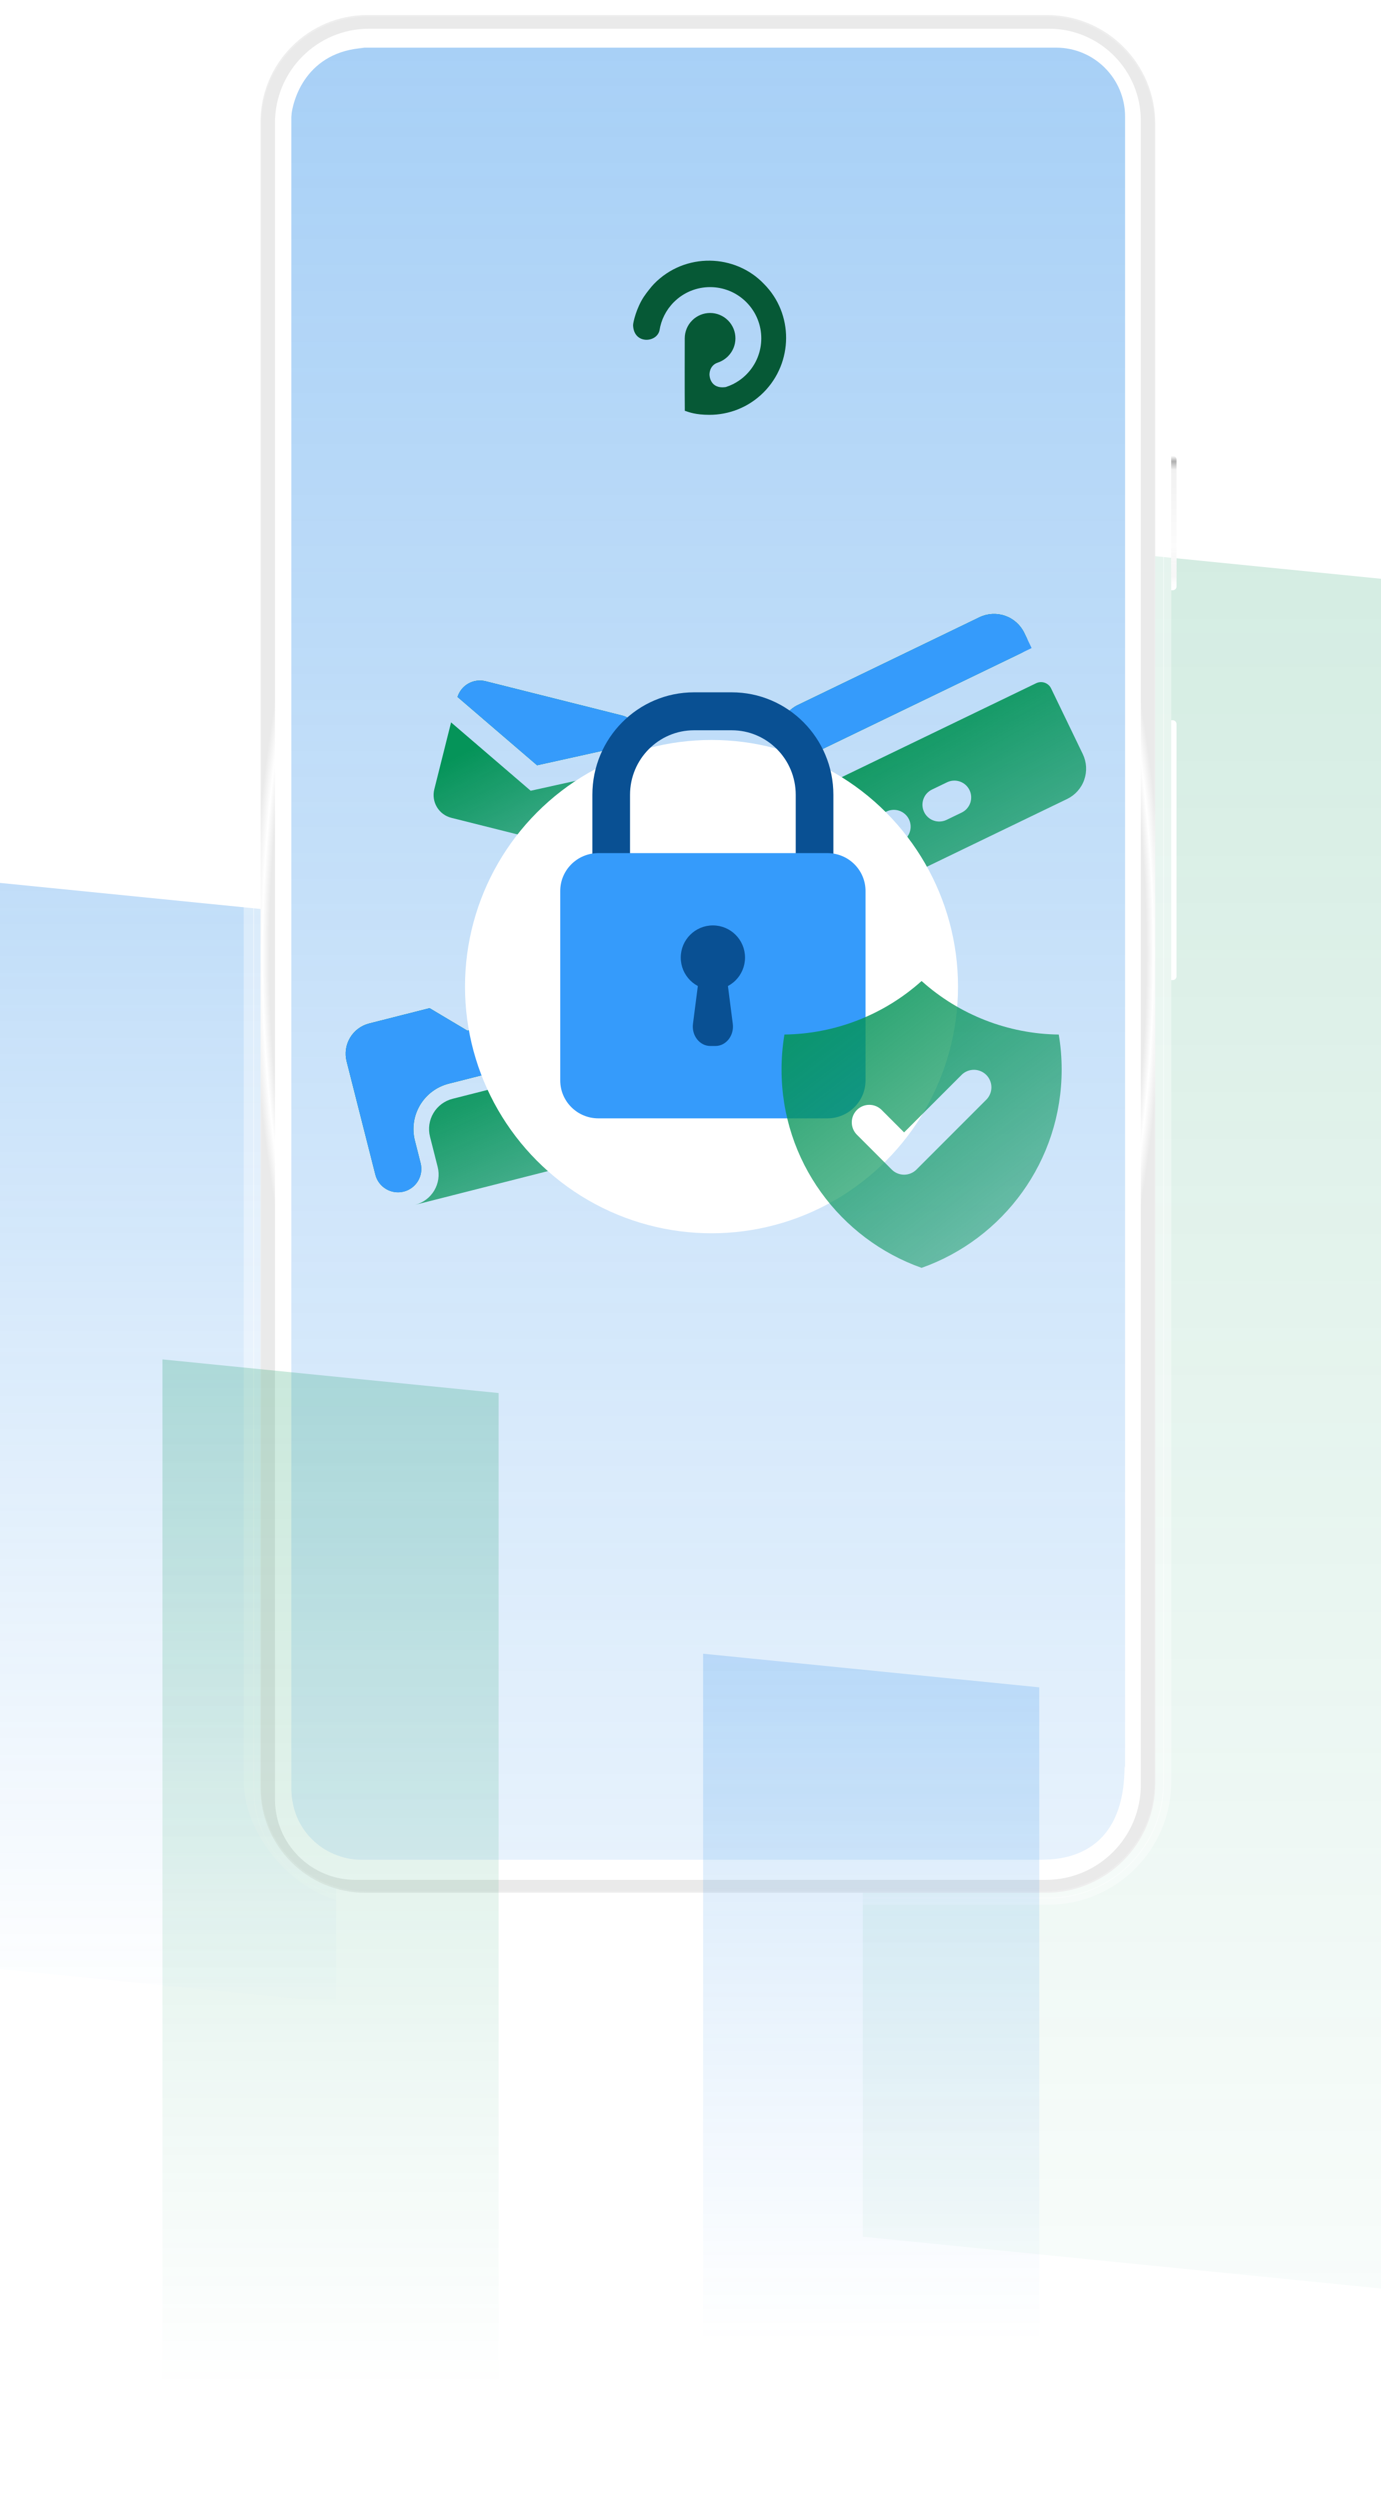 <svg width="493" height="892" viewBox="0 0 493 892" fill="none" xmlns="http://www.w3.org/2000/svg">
<path d="M308 188L493 206.489V816.489L308 798L308 188Z" fill="url(#paint0_linear_37_71)"/>
<path d="M0 315L120 327V714.5L0 702.5V315Z" fill="url(#paint1_linear_37_71)"/>
<rect x="87" width="331.142" height="679.559" rx="43.991" fill="white" fill-opacity="0.4"/>
<g filter="url(#filter0_f_37_71)">
<path d="M90.569 43.325C90.569 20.861 108.78 2.65 131.245 2.65H373.63C396.694 2.65 415.391 21.346 415.391 44.41V635.974C415.391 658.738 396.937 677.192 374.173 677.192H129.618C108.052 677.192 90.569 659.709 90.569 638.143V43.325Z" stroke="white" stroke-opacity="0.5" stroke-width="0.271"/>
</g>
<g filter="url(#filter1_f_37_71)">
<path d="M93.009 43.596C93.009 22.479 110.128 5.361 131.244 5.361H373.631C395.047 5.361 412.408 22.722 412.408 44.138V636.245C412.408 657.811 394.925 675.294 373.359 675.294H130.431C109.763 675.294 93.009 658.54 93.009 637.872V43.596Z" fill="url(#paint2_angular_37_71)" style="mix-blend-mode:color"/>
<path d="M93.009 43.596C93.009 22.479 110.128 5.361 131.244 5.361H373.631C395.047 5.361 412.408 22.722 412.408 44.138V636.245C412.408 657.811 394.925 675.294 373.359 675.294H130.431C109.763 675.294 93.009 658.54 93.009 637.872V43.596Z" fill="white" fill-opacity="0.2"/>
</g>
<g filter="url(#filter2_f_37_71)">
<path d="M93.28 44.138C93.28 23.021 110.399 5.903 131.516 5.903H373.36C394.776 5.903 412.137 23.264 412.137 44.681V635.703C412.137 657.269 394.654 674.752 373.088 674.752H130.702C110.035 674.752 93.28 657.998 93.28 637.33V44.138Z" fill="url(#paint3_angular_37_71)" style="mix-blend-mode:color"/>
</g>
<path d="M98.161 43.866C98.161 25.295 113.215 10.241 131.786 10.241H374.445C392.566 10.241 407.257 24.931 407.257 43.053V636.788C407.257 655.509 392.081 670.685 373.36 670.685H126.905C111.03 670.685 98.161 657.816 98.161 641.941V43.866Z" fill="white"/>
<path d="M104 41.845C104 28.123 115.123 17 128.845 17H377.024C390.619 17 401.641 28.021 401.641 41.617V637.759C401.641 651.984 390.109 663.515 375.884 663.515H129.073C115.225 663.515 104 652.29 104 638.443V41.845Z" fill="url(#paint4_linear_37_71)"/>
<path d="M272.578 140.008C283.235 129.351 283.357 111.935 272.7 101.278C262.519 90.599 244.598 89.888 233.474 101.28C232.533 102.245 230.729 104.539 229.866 105.839C227.196 109.863 226 115.018 226 116.016C226.224 122.94 234.451 122.345 235.434 117.872C236.012 114.18 237.723 110.631 240.567 107.787C247.705 100.648 259.279 100.648 266.418 107.787C273.556 114.925 273.556 126.499 266.418 133.637C265.186 134.869 262.795 136.912 259.113 138.091C253.31 138.941 253.282 133.707 253.282 133.707C253.282 133.707 253.092 130.412 256.273 129.353C257.593 128.913 258.834 128.164 259.889 127.108C261.644 125.353 262.527 123.056 262.539 120.755C262.55 118.426 261.667 116.093 259.889 114.315C256.356 110.782 250.629 110.782 247.096 114.315C245.346 116.066 244.462 118.355 244.446 120.65C244.43 122.986 244.41 141.815 244.463 145.606C244.463 145.606 244.463 146.202 244.463 146.552C246.069 147.105 248.338 147.988 253.213 148C260.219 148.017 267.232 145.353 272.578 140.008Z" fill="#065936"/>
<path d="M103.811 632.79C103.539 643.228 103.811 670.205 151.259 663.698C125.095 670.882 89.82 669.554 103.811 632.79Z" fill="white"/>
<path d="M401.451 630.079C401.451 665.324 374.676 663.147 371.423 663.608C368.576 666.319 414.737 667.764 401.451 630.079Z" fill="white"/>
<path d="M103.811 43.379C104.082 35.11 109.721 18.285 130.111 17.092C120.621 16.143 102.075 20.063 103.811 43.379Z" fill="white"/>
<path fill-rule="evenodd" clip-rule="evenodd" d="M278.693 258.376C279.741 255.371 281.94 252.906 284.806 251.522L349.645 220.217C352.511 218.834 355.809 218.645 358.814 219.693C361.819 220.741 364.285 222.94 365.669 225.806L366.538 227.607C367.499 229.597 366.665 231.988 364.675 232.949L285.428 271.21C283.439 272.17 281.047 271.336 280.087 269.347L279.217 267.546C277.834 264.68 277.645 261.381 278.693 258.376ZM288.783 287.357C287.822 285.368 288.656 282.977 290.646 282.016L369.893 243.755C371.882 242.795 374.273 243.629 375.234 245.618L386.538 269.032C387.922 271.898 388.111 275.196 387.062 278.202C386.014 281.207 383.815 283.672 380.949 285.056L316.111 316.36C313.245 317.744 309.946 317.933 306.941 316.884C303.936 315.836 301.471 313.637 300.087 310.771L288.783 287.357ZM308.023 295.566C307.499 297.069 307.593 298.718 308.285 300.151C308.977 301.584 310.209 302.683 311.712 303.207C313.214 303.731 314.864 303.637 316.297 302.945L321.7 300.337C323.133 299.645 324.232 298.412 324.756 296.909C325.28 295.407 325.186 293.758 324.494 292.325C323.802 290.892 322.57 289.792 321.067 289.268C319.565 288.744 317.915 288.838 316.482 289.53L311.079 292.139C309.646 292.831 308.547 294.063 308.023 295.566ZM329.635 285.131C330.16 283.629 331.259 282.396 332.692 281.704L338.095 279.095C339.528 278.403 341.177 278.309 342.68 278.833C344.182 279.357 345.415 280.457 346.107 281.89C346.799 283.323 346.893 284.972 346.369 286.475C345.845 287.977 344.746 289.21 343.313 289.902L337.909 292.51C336.476 293.202 334.827 293.297 333.325 292.772C331.822 292.248 330.589 291.149 329.898 289.716C329.206 288.283 329.111 286.634 329.635 285.131Z" fill="url(#paint5_linear_37_71)"/>
<path d="M284.806 251.522C281.94 252.906 279.741 255.371 278.693 258.376C277.645 261.381 277.834 264.68 279.217 267.546L281.826 272.949L368.277 231.21L365.669 225.806C364.285 222.94 361.819 220.741 358.814 219.693C355.809 218.645 352.511 218.834 349.645 220.217L284.806 251.522Z" fill="#359BFB"/>
<path fill-rule="evenodd" clip-rule="evenodd" d="M124.959 370.238C123.45 372.773 123.01 375.804 123.735 378.664L133.991 419.102C134.535 421.247 135.909 423.088 137.811 424.22C139.712 425.352 141.985 425.683 144.13 425.139C146.275 424.595 148.116 423.221 149.248 421.319C150.38 419.418 150.711 417.145 150.167 415L148.115 406.912C147.027 402.622 147.688 398.076 149.952 394.273C152.216 390.47 155.898 387.722 160.188 386.634L203.323 375.694L201.955 370.302C201.23 367.442 199.398 364.987 196.863 363.478C194.327 361.969 191.296 361.528 188.436 362.254L166.869 367.724L153.351 359.675L131.784 365.145C128.924 365.871 126.469 367.702 124.959 370.238ZM154.732 397.118C153.222 399.653 152.782 402.684 153.507 405.544L156.242 416.328C156.968 419.188 156.527 422.219 155.018 424.754C153.508 427.289 151.054 429.121 148.194 429.847L212.895 413.436C215.755 412.711 218.21 410.879 219.719 408.344C221.229 405.809 221.669 402.778 220.944 399.918L218.209 389.134C217.483 386.274 215.651 383.82 213.116 382.31C210.581 380.801 207.55 380.36 204.69 381.086L161.556 392.026C158.696 392.751 156.241 394.583 154.732 397.118Z" fill="url(#paint6_linear_37_71)"/>
<path fill-rule="evenodd" clip-rule="evenodd" d="M123.735 378.664C123.01 375.804 123.45 372.773 124.96 370.238C126.469 367.702 128.924 365.871 131.784 365.145L153.351 359.675L166.869 367.724L188.436 362.254C191.296 361.528 194.327 361.969 196.863 363.478C199.398 364.988 201.23 367.442 201.955 370.302L203.323 375.694L160.188 386.634C155.898 387.722 152.216 390.47 149.952 394.273C147.688 398.076 147.027 402.622 148.116 406.912L150.167 415C150.711 417.145 150.38 419.418 149.248 421.319C148.116 423.221 146.275 424.595 144.13 425.139C141.985 425.683 139.712 425.352 137.811 424.22C135.909 423.088 134.535 421.247 133.991 419.102L123.735 378.664Z" fill="#359BFB"/>
<path fill-rule="evenodd" clip-rule="evenodd" d="M191.727 273.042L163.32 248.655C163.96 246.616 165.355 244.898 167.219 243.854C169.084 242.809 171.278 242.517 173.351 243.038L222.091 255.265C224.164 255.785 225.96 257.078 227.111 258.879C228.262 260.68 228.681 262.852 228.282 264.952L191.727 273.042ZM189.449 282.124L226.018 274.029L220.024 297.919C219.484 300.074 218.11 301.925 216.204 303.066C214.298 304.208 212.017 304.545 209.863 304.005L161.123 291.777C158.969 291.237 157.117 289.863 155.976 287.957C154.835 286.051 154.498 283.771 155.038 281.616L161.031 257.726L189.449 282.124Z" fill="url(#paint7_linear_37_71)"/>
<path d="M163.32 248.655L191.727 273.042L228.282 264.952C228.681 262.852 228.262 260.68 227.111 258.879C225.96 257.078 224.164 255.785 222.091 255.265L173.351 243.038C171.278 242.517 169.084 242.809 167.219 243.854C165.355 244.898 163.96 246.616 163.32 248.655Z" fill="#359BFB"/>
<g filter="url(#filter3_f_37_71)">
<circle cx="254" cy="352" r="88" fill="white"/>
</g>
<path fill-rule="evenodd" clip-rule="evenodd" d="M261.21 260.542H247.767C235.146 260.542 224.914 270.859 224.914 283.572V307.938C224.914 320.651 235.146 330.968 247.767 330.968H261.21C273.833 330.968 284.065 320.651 284.065 307.938V283.572C284.065 270.859 273.833 260.542 261.21 260.542ZM247.767 247C227.721 247 211.469 263.374 211.469 283.572V307.938C211.469 328.136 227.721 344.51 247.767 344.51H261.21C281.258 344.51 297.508 328.136 297.508 307.938V283.572C297.508 263.374 281.258 247 261.21 247H247.767Z" fill="#095093"/>
<path d="M200 317.887C200 310.402 206.098 304.368 213.622 304.368H295.359C302.881 304.368 308.982 310.402 308.982 317.887V385.481C308.982 392.943 302.881 399 295.359 399H213.622C206.098 399 200 392.943 200 385.481V317.887Z" fill="#359BFB"/>
<path d="M265.963 341.632C265.963 347.988 260.828 353.124 254.492 353.124C248.156 353.124 243.02 347.988 243.02 341.632C243.02 335.298 248.156 330.163 254.492 330.163C260.828 330.163 265.963 335.298 265.963 341.632Z" fill="#095093"/>
<path d="M249.851 346.099C250.181 343.543 252.159 341.632 254.489 341.632C256.822 341.632 258.798 343.543 259.128 346.099L261.594 365.261C262.136 369.452 259.206 373.183 255.395 373.183H253.587C249.773 373.183 246.846 369.452 247.385 365.261L249.851 346.099Z" fill="#095093"/>
<path d="M418.101 162.609H418.643C419.392 162.609 419.999 163.217 419.999 163.965V209.242C419.999 209.99 419.392 210.597 418.643 210.597H418.101V162.609Z" fill="white"/>
<path d="M418.101 162.609H418.643C419.392 162.609 419.999 163.217 419.999 163.965V209.242C419.999 209.99 419.392 210.597 418.643 210.597H418.101V162.609Z" fill="url(#paint8_linear_37_71)"/>
<path d="M418.1 256.959H418.642C419.391 256.959 419.998 257.566 419.998 258.314V348.325C419.998 349.074 419.391 349.681 418.642 349.681H418.1V256.959Z" fill="white"/>
<path fill-rule="evenodd" clip-rule="evenodd" d="M280.037 369.094C298.132 368.869 315.53 362.084 329 350C342.469 362.086 359.867 368.873 377.962 369.1C378.65 373.163 379 377.35 379 381.606C379 414.262 358.125 442.044 329 452.338C299.875 442.038 279 414.256 279 381.6C279 377.337 279.356 373.163 280.037 369.094ZM352.169 392.269C353.307 391.09 353.937 389.511 353.923 387.872C353.909 386.234 353.251 384.666 352.093 383.507C350.934 382.349 349.366 381.691 347.728 381.677C346.089 381.663 344.51 382.293 343.331 383.431L322.75 404.013L314.669 395.931C313.49 394.793 311.911 394.163 310.272 394.177C308.634 394.191 307.066 394.849 305.907 396.007C304.749 397.166 304.091 398.734 304.077 400.372C304.063 402.011 304.693 403.59 305.831 404.769L318.331 417.269C319.503 418.44 321.093 419.099 322.75 419.099C324.407 419.099 325.997 418.44 327.169 417.269L352.169 392.269Z" fill="url(#paint9_linear_37_71)"/>
<path d="M58 485L178 497V884.5L58 872.5V485Z" fill="url(#paint10_linear_37_71)"/>
<path d="M251 590L371 602V989.5L251 977.5V590Z" fill="url(#paint11_linear_37_71)"/>
<defs>
<filter id="filter0_f_37_71" x="89.349" y="1.429" width="327.263" height="676.983" filterUnits="userSpaceOnUse" color-interpolation-filters="sRGB">
<feFlood flood-opacity="0" result="BackgroundImageFix"/>
<feBlend mode="normal" in="SourceGraphic" in2="BackgroundImageFix" result="shape"/>
<feGaussianBlur stdDeviation="0.542" result="effect1_foregroundBlur_37_71"/>
</filter>
<filter id="filter1_f_37_71" x="92.467" y="4.818" width="320.484" height="671.018" filterUnits="userSpaceOnUse" color-interpolation-filters="sRGB">
<feFlood flood-opacity="0" result="BackgroundImageFix"/>
<feBlend mode="normal" in="SourceGraphic" in2="BackgroundImageFix" result="shape"/>
<feGaussianBlur stdDeviation="0.271" result="effect1_foregroundBlur_37_71"/>
</filter>
<filter id="filter2_f_37_71" x="92.738" y="5.361" width="319.942" height="669.934" filterUnits="userSpaceOnUse" color-interpolation-filters="sRGB">
<feFlood flood-opacity="0" result="BackgroundImageFix"/>
<feBlend mode="normal" in="SourceGraphic" in2="BackgroundImageFix" result="shape"/>
<feGaussianBlur stdDeviation="0.271" result="effect1_foregroundBlur_37_71"/>
</filter>
<filter id="filter3_f_37_71" x="56.126" y="154.126" width="395.748" height="395.748" filterUnits="userSpaceOnUse" color-interpolation-filters="sRGB">
<feFlood flood-opacity="0" result="BackgroundImageFix"/>
<feBlend mode="normal" in="SourceGraphic" in2="BackgroundImageFix" result="shape"/>
<feGaussianBlur stdDeviation="54.937" result="effect1_foregroundBlur_37_71"/>
</filter>
<linearGradient id="paint0_linear_37_71" x1="400.5" y1="-1341.34" x2="400.5" y2="937.5" gradientUnits="userSpaceOnUse">
<stop stop-color="#059459" stop-opacity="0.53"/>
<stop offset="1" stop-color="#059459" stop-opacity="0"/>
</linearGradient>
<linearGradient id="paint1_linear_37_71" x1="60" y1="-63.785" x2="60" y2="722.033" gradientUnits="userSpaceOnUse">
<stop stop-color="#1C85E8" stop-opacity="0.53"/>
<stop offset="1" stop-color="#1C85E8" stop-opacity="0"/>
</linearGradient>
<radialGradient id="paint2_angular_37_71" cx="0" cy="0" r="1" gradientUnits="userSpaceOnUse" gradientTransform="translate(252.709 340.327) rotate(90) scale(334.967 180.229)">
<stop offset="0" stop-color="#EAEAEA"/>
<stop offset="0.09" stop-color="#EAEAEA"/>
<stop offset="0.112" stop-color="white"/>
<stop offset="0.137" stop-color="#EAEAEA"/>
<stop offset="0.405" stop-color="#EAEAEA"/>
<stop offset="0.596" stop-color="#EAEAEA"/>
<stop offset="0.608" stop-color="white"/>
<stop offset="0.615" stop-color="white"/>
<stop offset="0.626" stop-color="#EAEAEA"/>
<stop offset="0.872" stop-color="#EAEAEA"/>
<stop offset="0.886" stop-color="white"/>
<stop offset="0.903" stop-color="#EAEAEA"/>
<stop offset="0.919" stop-color="#EAEAEA"/>
</radialGradient>
<radialGradient id="paint3_angular_37_71" cx="0" cy="0" r="1" gradientUnits="userSpaceOnUse" gradientTransform="translate(252.709 340.327) rotate(90) scale(334.424 179.923)">
<stop offset="0" stop-color="#EAEAEA"/>
<stop offset="0.09" stop-color="#EAEAEA"/>
<stop offset="0.112" stop-color="white"/>
<stop offset="0.137" stop-color="#EAEAEA"/>
<stop offset="0.405" stop-color="#EAEAEA"/>
<stop offset="0.596" stop-color="#EAEAEA"/>
<stop offset="0.608" stop-color="white"/>
<stop offset="0.615" stop-color="white"/>
<stop offset="0.626" stop-color="#EAEAEA"/>
<stop offset="0.872" stop-color="#EAEAEA"/>
<stop offset="0.886" stop-color="white"/>
<stop offset="0.903" stop-color="#EAEAEA"/>
<stop offset="0.919" stop-color="#EAEAEA"/>
</radialGradient>
<linearGradient id="paint4_linear_37_71" x1="252.82" y1="-1415.09" x2="252.82" y2="910.909" gradientUnits="userSpaceOnUse">
<stop stop-color="#1C85E8"/>
<stop offset="1" stop-color="#1C85E8" stop-opacity="0"/>
</linearGradient>
<linearGradient id="paint5_linear_37_71" x1="315.869" y1="248.43" x2="421.987" y2="440.787" gradientUnits="userSpaceOnUse">
<stop stop-color="#059459"/>
<stop offset="1" stop-color="#059459" stop-opacity="0"/>
</linearGradient>
<linearGradient id="paint6_linear_37_71" x1="157.162" y1="380.618" x2="223.064" y2="530.286" gradientUnits="userSpaceOnUse">
<stop stop-color="#059459"/>
<stop offset="1" stop-color="#059459" stop-opacity="0"/>
</linearGradient>
<linearGradient id="paint7_linear_37_71" x1="180.19" y1="261.132" x2="243.74" y2="385.078" gradientUnits="userSpaceOnUse">
<stop stop-color="#059459"/>
<stop offset="1" stop-color="#059459" stop-opacity="0"/>
</linearGradient>
<linearGradient id="paint8_linear_37_71" x1="419.05" y1="162.609" x2="419.05" y2="210.597" gradientUnits="userSpaceOnUse">
<stop stop-color="white"/>
<stop offset="0.042" stop-color="#AEAEAE"/>
<stop offset="0.104" stop-color="#F1F1F1"/>
<stop offset="0.677" stop-color="#FCFCFC"/>
<stop offset="0.901" stop-color="#EDEDED" stop-opacity="0.435"/>
<stop offset="1" stop-color="white" stop-opacity="0"/>
</linearGradient>
<linearGradient id="paint9_linear_37_71" x1="257.5" y1="340" x2="431.723" y2="566.157" gradientUnits="userSpaceOnUse">
<stop stop-color="#059459"/>
<stop offset="1" stop-color="#059459" stop-opacity="0"/>
</linearGradient>
<linearGradient id="paint10_linear_37_71" x1="118" y1="-49.065" x2="118" y2="852" gradientUnits="userSpaceOnUse">
<stop stop-color="#059459" stop-opacity="0.53"/>
<stop offset="1" stop-color="#059459" stop-opacity="0"/>
</linearGradient>
<linearGradient id="paint11_linear_37_71" x1="311" y1="181.5" x2="311" y2="836" gradientUnits="userSpaceOnUse">
<stop stop-color="#1C85E8" stop-opacity="0.53"/>
<stop offset="1" stop-color="#1C85E8" stop-opacity="0"/>
</linearGradient>
</defs>
</svg>
